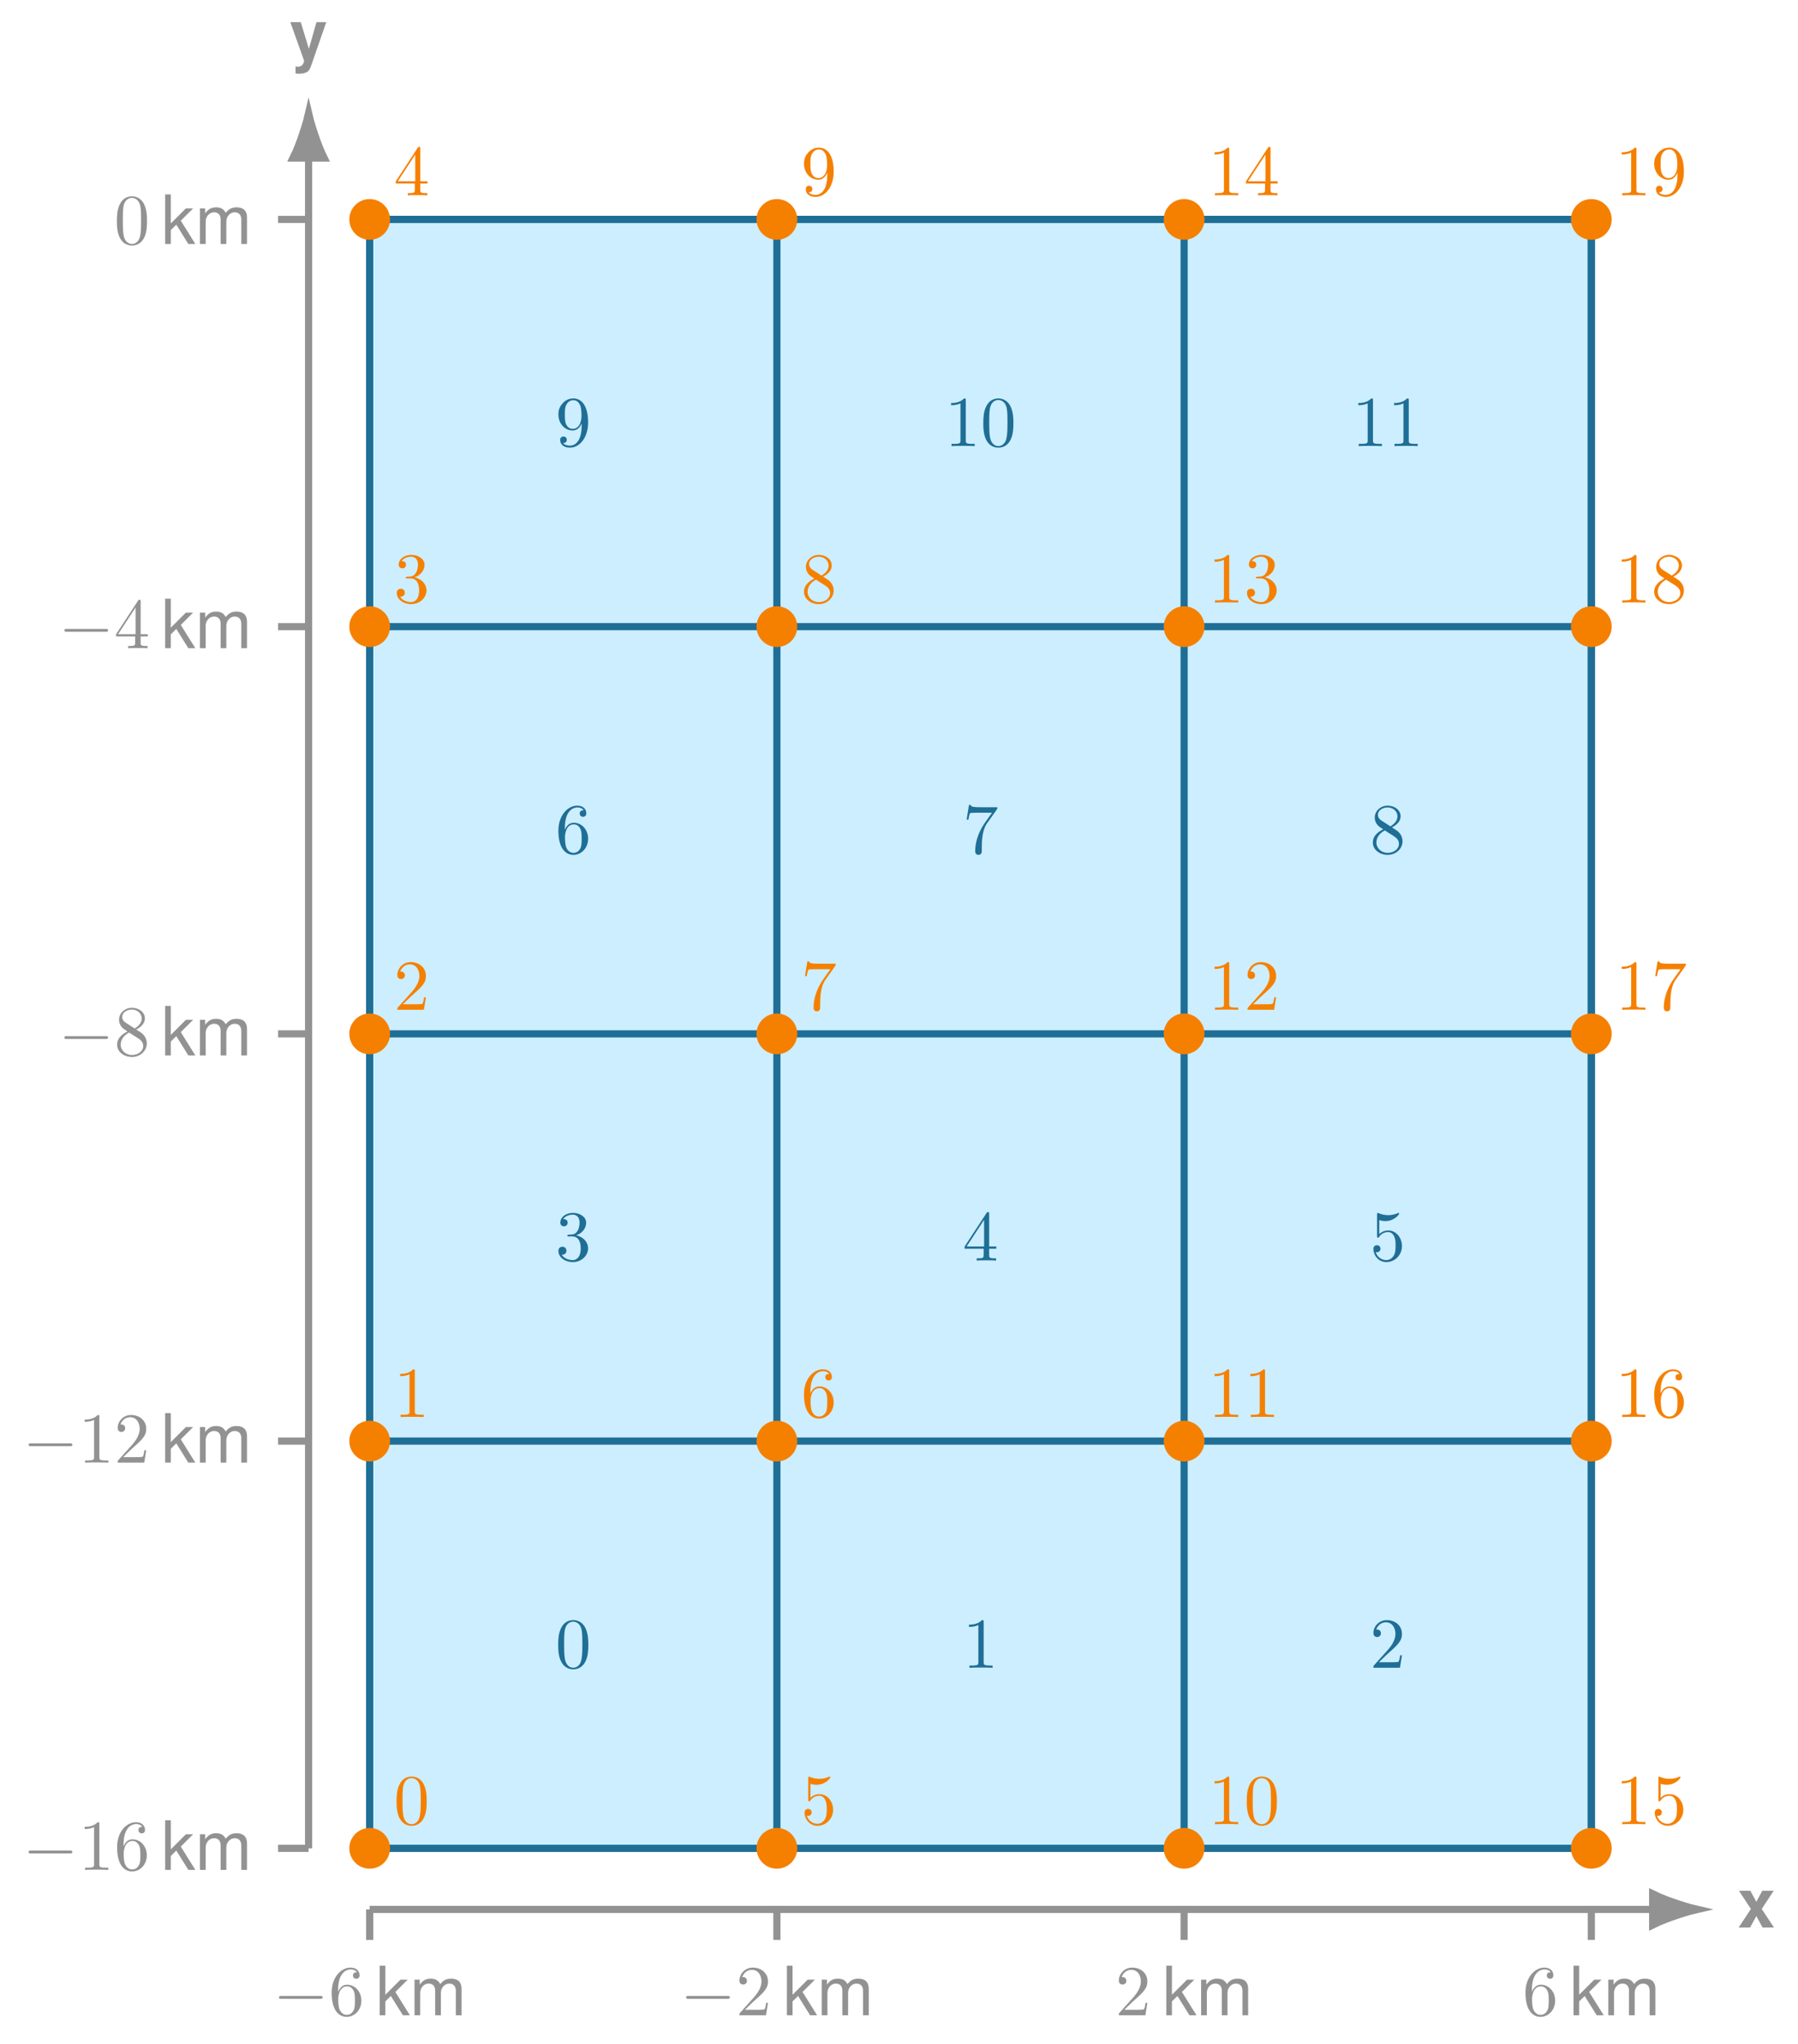 <?xml version="1.0" encoding="UTF-8" standalone="no"?>
<!DOCTYPE svg PUBLIC "-//W3C//DTD SVG 1.1//EN" "http://www.w3.org/Graphics/SVG/1.1/DTD/svg11.dtd">
<svg xmlns="http://www.w3.org/2000/svg" xmlns:xlink="http://www.w3.org/1999/xlink" version="1.1" width="250.32pt" height="284.55pt" viewBox="0 0 250.32 284.55">
<g enable-background="new">
<path transform="matrix(.1,0,0,-.1,0,284.55)" d="M 514.664 272.277 L 2215.474 272.277 L 2215.474 2540.017 L 514.664 2540.017 Z " fill="#cceeff"/>
<path transform="matrix(.1,0,0,-.1,0,284.55)" stroke-width="9.963" stroke-linecap="butt" stroke-miterlimit="10" stroke-linejoin="miter" fill="none" stroke="#1f6e96" d="M 514.664 272.277 L 2215.474 272.277 L 2215.474 2540.017 L 514.664 2540.017 Z "/>
<path transform="matrix(.1,0,0,-.1,0,284.55)" stroke-width="9.963" stroke-linecap="butt" stroke-miterlimit="10" stroke-linejoin="miter" fill="none" stroke="#1f6e96" d="M 514.664 272.277 L 514.664 2540.02 "/>
<path transform="matrix(.1,0,0,-.1,0,284.55)" stroke-width="9.963" stroke-linecap="butt" stroke-miterlimit="10" stroke-linejoin="miter" fill="none" stroke="#1f6e96" d="M 1081.6 272.277 L 1081.6 2540.02 "/>
<path transform="matrix(.1,0,0,-.1,0,284.55)" stroke-width="9.963" stroke-linecap="butt" stroke-miterlimit="10" stroke-linejoin="miter" fill="none" stroke="#1f6e96" d="M 1648.54 272.277 L 1648.54 2540.02 "/>
<path transform="matrix(.1,0,0,-.1,0,284.55)" stroke-width="9.963" stroke-linecap="butt" stroke-miterlimit="10" stroke-linejoin="miter" fill="none" stroke="#1f6e96" d="M 2215.47 272.277 L 2215.47 2540.02 "/>
<path transform="matrix(.1,0,0,-.1,0,284.55)" stroke-width="9.963" stroke-linecap="butt" stroke-miterlimit="10" stroke-linejoin="miter" fill="none" stroke="#1f6e96" d="M 514.664 272.277 L 2215.47 272.277 "/>
<path transform="matrix(.1,0,0,-.1,0,284.55)" stroke-width="9.963" stroke-linecap="butt" stroke-miterlimit="10" stroke-linejoin="miter" fill="none" stroke="#1f6e96" d="M 514.664 839.211 L 2215.47 839.211 "/>
<path transform="matrix(.1,0,0,-.1,0,284.55)" stroke-width="9.963" stroke-linecap="butt" stroke-miterlimit="10" stroke-linejoin="miter" fill="none" stroke="#1f6e96" d="M 514.664 1406.15 L 2215.47 1406.15 "/>
<path transform="matrix(.1,0,0,-.1,0,284.55)" stroke-width="9.963" stroke-linecap="butt" stroke-miterlimit="10" stroke-linejoin="miter" fill="none" stroke="#1f6e96" d="M 514.664 1973.08 L 2215.47 1973.08 "/>
<path transform="matrix(.1,0,0,-.1,0,284.55)" stroke-width="9.963" stroke-linecap="butt" stroke-miterlimit="10" stroke-linejoin="miter" fill="none" stroke="#1f6e96" d="M 514.664 2540.02 L 2215.47 2540.02 "/>
<symbol id="font_0_5">
<path d="M .421 .342 C .421 .422 .416 .502 .381 .576 C .335 .672 .253 .688 .211 .688 C .151 .688 .078 .662 .037 .569 C .005 .5 0 .422 0 .342 C 0 .267 .004 .177 .045 .101 C .088 .02 .161 0 .21 0 C .264 0 .34 .021 .384 .116 C .416 .185 .421 .263 .421 .342 M .21 .022 C .171 .022 .112 .047 .094 .143 C .083 .203 .083 .295 .083 .354 C .083 .418 .083 .484 .091 .538 C .11 .657 .185 .666 .21 .666 C .243 .666 .309 .648 .328 .549 C .338 .493 .338 .417 .338 .354 C .338 .279 .338 .211 .327 .147 C .312 .052 .255 .022 .21 .022 Z "/>
</symbol>
<symbol id="font_0_8">
<path d="M .248 .374 C .33 .401 .388 .471 .388 .55 C .388 .632 .3 .688 .204 .688 C .103 .688 .027 .628 .027 .552 C .027 .519 .049 .5 .078 .5 C .109 .5 .129 .522 .129 .551 C .129 .601 .082 .601 .067 .601 C .098 .65 .164 .663 .2 .663 C .241 .663 .296 .641 .296 .551 C .296 .539 .294 .481 .268 .437 C .238 .389 .204 .386 .179 .385 C .171 .384 .147 .382 .14 .382 C .132 .381 .125 .38 .125 .37 C .125 .359 .132 .359 .149 .359 L .193 .359 C .275 .359 .312 .291 .312 .193 C .312 .057 .243 .028 .199 .028 C .156 .028 .081 .045 .046 .104 C .081 .099 .112 .121 .112 .159 C .112 .195 .085 .215 .056 .215 C .032 .215 0 .201 0 .157 C 0 .066 .093 0 .202 0 C .324 0 .415 .091 .415 .193 C .415 .275 .352 .353 .248 .374 Z "/>
</symbol>
<symbol id="font_0_1">
<path d="M .09 .35 L .09 .374 C .09 .627 .214 .663 .265 .663 C .289 .663 .331 .657 .353 .623 C .338 .623 .298 .623 .298 .578 C .298 .547 .322 .532 .344 .532 C .36 .532 .39 .541 .39 .58 C .39 .64 .346 .688 .263 .688 C .135 .688 0 .559 0 .338 C 0 .071 .116 0 .209 0 C .32 0 .415 .094 .415 .226 C .415 .353 .326 .449 .215 .449 C .147 .449 .11 .398 .09 .35 M .209 .028 C .146 .028 .116 .088 .11 .103 C .092 .15 .092 .23 .092 .248 C .092 .326 .124 .426 .214 .426 C .23 .426 .276 .426 .307 .364 C .325 .327 .325 .276 .325 .227 C .325 .179 .325 .129 .308 .093 C .278 .033 .232 .028 .209 .028 Z "/>
</symbol>
<symbol id="font_0_4">
<path d="M .325 .34 L .325 .308 C .325 .074 .221 .028 .163 .028 C .146 .028 .092 .03 .065 .064 C .109 .064 .117 .093 .117 .11 C .117 .141 .093 .156 .071 .156 C .055 .156 .025 .147 .025 .108 C .025 .041 .079 0 .164 0 C .293 0 .415 .136 .415 .351 C .415 .62 .3 .688 .211 .688 C .156 .688 .107 .67 .064 .625 C .023 .58 0 .538 0 .463 C 0 .338 .088 .24 .2 .24 C .261 .24 .302 .282 .325 .34 M .201 .263 C .185 .263 .139 .263 .108 .326 C .09 .363 .09 .413 .09 .462 C .09 .516 .09 .563 .111 .6 C .138 .65 .176 .663 .211 .663 C .257 .663 .29 .629 .307 .584 C .319 .552 .323 .489 .323 .443 C .323 .36 .289 .263 .201 .263 Z "/>
</symbol>
<symbol id="font_0_6">
<path d="M .205 .64 C .205 .664 .205 .666 .182 .666 C .12 .602 .032 .602 0 .602 L 0 .571 C .02 .571 .079 .571 .131 .597 L .131 .079 C .131 .043 .128 .031 .038 .031 L .006 .031 L .006 0 C .041 .003 .128 .003 .168 .003 C .208 .003 .295 .003 .33 0 L .33 .031 L .298 .031 C .208 .031 .205 .042 .205 .079 L .205 .64 Z "/>
</symbol>
<symbol id="font_0_9">
<path d="M .266 .165 L .266 .078 C .266 .042 .264 .031 .19 .031 L .169 .031 L .169 0 C .21 .003 .262 .003 .304 .003 C .346 .003 .399 .003 .44 0 L .44 .031 L .419 .031 C .345 .031 .343 .042 .343 .078 L .343 .165 L .443 .165 L .443 .196 L .343 .196 L .343 .651 C .343 .671 .343 .677 .327 .677 C .318 .677 .315 .677 .307 .665 L 0 .196 L 0 .165 L .266 .165 M .272 .196 L .028 .196 L .272 .569 L .272 .196 Z "/>
</symbol>
<symbol id="font_0_2">
<path d="M .42 .631 C .429 .643 .429 .645 .429 .666 L .186 .666 C .064 .666 .062 .679 .058 .698 L .033 .698 L 0 .492 L .025 .492 C .028 .508 .037 .571 .05 .583 C .057 .589 .135 .589 .148 .589 L .355 .589 C .344 .573 .265 .464 .243 .431 C .153 .296 .12 .157 .12 .055 C .12 .045 .12 0 .166 0 C .212 0 .212 .045 .212 .055 L .212 .106 C .212 .161 .215 .216 .223 .27 C .227 .293 .241 .379 .285 .441 L .42 .631 Z "/>
</symbol>
<symbol id="font_0_7">
<path d="M .077 .077 L .183 .18 C .339 .318 .399 .372 .399 .472 C .399 .586 .309 .666 .187 .666 C .074 .666 0 .574 0 .485 C 0 .429 .05 .429 .053 .429 C .07 .429 .105 .441 .105 .482 C .105 .508 .087 .534 .052 .534 C .044 .534 .042 .534 .039 .533 C .062 .598 .116 .635 .174 .635 C .265 .635 .308 .554 .308 .472 C .308 .392 .258 .313 .203 .251 L .011 .037 C 0 .026 0 .024 0 0 L .371 0 L .399 .174 L .374 .174 C .369 .144 .362 .1 .352 .085 C .345 .077 .279 .077 .257 .077 L .077 .077 Z "/>
</symbol>
<symbol id="font_0_a">
<path d="M .399 .223 C .399 .342 .317 .442 .209 .442 C .161 .442 .118 .426 .082 .391 L .082 .586 C .102 .58 .135 .573 .167 .573 C .29 .573 .36 .664 .36 .677 C .36 .683 .357 .688 .35 .688 C .349 .688 .347 .688 .342 .685 C .322 .676 .273 .656 .206 .656 C .166 .656 .12 .663 .073 .684 C .065 .687 .063 .687 .061 .687 C .051 .687 .051 .679 .051 .663 L .051 .367 C .051 .349 .051 .341 .065 .341 C .072 .341 .074 .344 .078 .35 C .089 .366 .126 .42 .207 .42 C .259 .42 .284 .374 .292 .356 C .308 .319 .31 .28 .31 .23 C .31 .195 .31 .135 .286 .093 C .262 .054 .225 .028 .179 .028 C .106 .028 .049 .081 .032 .14 C .035 .139 .038 .138 .049 .138 C .082 .138 .099 .163 .099 .187 C .099 .211 .082 .236 .049 .236 C .035 .236 0 .229 0 .183 C 0 .097 .069 0 .181 0 C .297 0 .399 .096 .399 .223 Z "/>
</symbol>
<symbol id="font_0_3">
<path d="M .121 .479 C .075 .509 .071 .543 .071 .56 C .071 .621 .136 .663 .207 .663 C .28 .663 .344 .611 .344 .539 C .344 .482 .305 .434 .245 .399 L .121 .479 M .267 .384 C .339 .421 .388 .473 .388 .539 C .388 .631 .299 .688 .208 .688 C .108 .688 .027 .614 .027 .521 C .027 .503 .029 .458 .071 .411 C .082 .399 .119 .374 .144 .357 C .086 .328 0 .272 0 .173 C 0 .067 .102 0 .207 0 C .32 0 .415 .083 .415 .19 C .415 .226 .404 .271 .366 .313 C .347 .334 .331 .344 .267 .384 M .167 .342 L .29 .264 C .318 .245 .365 .215 .365 .154 C .365 .08 .29 .028 .208 .028 C .122 .028 .05 .09 .05 .173 C .05 .231 .082 .295 .167 .342 Z "/>
</symbol>
<use xlink:href="#font_0_5" transform="matrix(9.963,0,0,-9.963,77.712,232.402)" fill="#1f6e96"/>
<use xlink:href="#font_0_8" transform="matrix(9.963,0,0,-9.963,77.741,175.709)" fill="#1f6e96"/>
<use xlink:href="#font_0_1" transform="matrix(9.963,0,0,-9.963,77.741,119.016)" fill="#1f6e96"/>
<use xlink:href="#font_0_4" transform="matrix(9.963,0,0,-9.963,77.741,62.323)" fill="#1f6e96"/>
<use xlink:href="#font_0_6" transform="matrix(9.963,0,0,-9.963,134.903,232.183)" fill="#1f6e96"/>
<use xlink:href="#font_0_9" transform="matrix(9.963,0,0,-9.963,134.295,175.49)" fill="#1f6e96"/>
<use xlink:href="#font_0_2" transform="matrix(9.963,0,0,-9.963,134.574,119.016)" fill="#1f6e96"/>
<use xlink:href="#font_0_6" transform="matrix(9.963,0,0,-9.963,132.412,62.104)" fill="#1f6e96"/>
<use xlink:href="#font_0_5" transform="matrix(9.963,0,0,-9.963,136.895,62.323)" fill="#1f6e96"/>
<use xlink:href="#font_0_7" transform="matrix(9.963,0,0,-9.963,191.207,232.183)" fill="#1f6e96"/>
<use xlink:href="#font_0_a" transform="matrix(9.963,0,0,-9.963,191.207,175.709)" fill="#1f6e96"/>
<use xlink:href="#font_0_3" transform="matrix(9.963,0,0,-9.963,191.127,119.016)" fill="#1f6e96"/>
<use xlink:href="#font_0_6" transform="matrix(9.963,0,0,-9.963,189.105,62.104)" fill="#1f6e96"/>
<use xlink:href="#font_0_6" transform="matrix(9.963,0,0,-9.963,194.086,62.104)" fill="#1f6e96"/>
<path transform="matrix(.1,0,0,-.1,0,284.55)" d="M 543.012 272.277 C 543.012 287.93 530.32 300.621 514.664 300.621 C 499.012 300.621 486.32 287.93 486.32 272.277 C 486.32 256.621 499.012 243.93 514.664 243.93 C 530.32 243.93 543.012 256.621 543.012 272.277 Z M 514.664 272.277 " fill="#f58000"/>
<use xlink:href="#font_0_5" transform="matrix(9.963,0,0,-9.963,55.21,254.185)" fill="#f58000"/>
<path transform="matrix(.1,0,0,-.1,0,284.55)" d="M 543.012 839.211 C 543.012 854.867 530.32 867.559 514.664 867.559 C 499.012 867.559 486.32 854.867 486.32 839.211 C 486.32 823.555 499.012 810.863 514.664 810.863 C 530.32 810.863 543.012 823.555 543.012 839.211 Z M 514.664 839.211 " fill="#f58000"/>
<use xlink:href="#font_0_6" transform="matrix(9.963,0,0,-9.963,55.708,197.273)" fill="#f58000"/>
<path transform="matrix(.1,0,0,-.1,0,284.55)" d="M 543.012 1406.15 C 543.012 1421.8 530.32 1434.5 514.664 1434.5 C 499.012 1434.5 486.32 1421.8 486.32 1406.15 C 486.32 1390.49 499.012 1377.8 514.664 1377.8 C 530.32 1377.8 543.012 1390.49 543.012 1406.15 Z M 514.664 1406.15 " fill="#f58000"/>
<use xlink:href="#font_0_7" transform="matrix(9.963,0,0,-9.963,55.319,140.58)" fill="#f58000"/>
<path transform="matrix(.1,0,0,-.1,0,284.55)" d="M 543.012 1973.08 C 543.012 1988.74 530.32 2001.43 514.664 2001.43 C 499.012 2001.43 486.32 1988.74 486.32 1973.08 C 486.32 1957.43 499.012 1944.74 514.664 1944.74 C 530.32 1944.74 543.012 1957.43 543.012 1973.08 Z M 514.664 1973.08 " fill="#f58000"/>
<use xlink:href="#font_0_8" transform="matrix(9.963,0,0,-9.963,55.24,84.106)" fill="#f58000"/>
<path transform="matrix(.1,0,0,-.1,0,284.55)" d="M 543.012 2540.02 C 543.012 2555.68 530.32 2568.37 514.664 2568.37 C 499.012 2568.37 486.32 2555.68 486.32 2540.02 C 486.32 2524.36 499.012 2511.67 514.664 2511.67 C 530.32 2511.67 543.012 2524.36 543.012 2540.02 Z M 514.664 2540.02 " fill="#f58000"/>
<use xlink:href="#font_0_9" transform="matrix(9.963,0,0,-9.963,55.1,27.194)" fill="#f58000"/>
<path transform="matrix(.1,0,0,-.1,0,284.55)" d="M 1109.95 272.277 C 1109.95 287.93 1097.26 300.621 1081.6 300.621 C 1065.95 300.621 1053.25 287.93 1053.25 272.277 C 1053.25 256.621 1065.95 243.93 1081.6 243.93 C 1097.26 243.93 1109.95 256.621 1109.95 272.277 Z M 1081.6 272.277 " fill="#f58000"/>
<use xlink:href="#font_0_a" transform="matrix(9.963,0,0,-9.963,112.012,254.185)" fill="#f58000"/>
<path transform="matrix(.1,0,0,-.1,0,284.55)" d="M 1109.95 839.211 C 1109.95 854.867 1097.26 867.559 1081.6 867.559 C 1065.95 867.559 1053.25 854.867 1053.25 839.211 C 1053.25 823.555 1065.95 810.863 1081.6 810.863 C 1097.26 810.863 1109.95 823.555 1109.95 839.211 Z M 1081.6 839.211 " fill="#f58000"/>
<use xlink:href="#font_0_1" transform="matrix(9.963,0,0,-9.963,111.932,197.492)" fill="#f58000"/>
<path transform="matrix(.1,0,0,-.1,0,284.55)" d="M 1109.95 1406.15 C 1109.95 1421.8 1097.26 1434.5 1081.6 1434.5 C 1065.95 1434.5 1053.25 1421.8 1053.25 1406.15 C 1053.25 1390.49 1065.95 1377.8 1081.6 1377.8 C 1097.26 1377.8 1109.95 1390.49 1109.95 1406.15 Z M 1081.6 1406.15 " fill="#f58000"/>
<use xlink:href="#font_0_2" transform="matrix(9.963,0,0,-9.963,112.072,140.799)" fill="#f58000"/>
<path transform="matrix(.1,0,0,-.1,0,284.55)" d="M 1109.95 1973.08 C 1109.95 1988.74 1097.26 2001.43 1081.6 2001.43 C 1065.95 2001.43 1053.25 1988.74 1053.25 1973.08 C 1053.25 1957.43 1065.95 1944.74 1081.6 1944.74 C 1097.26 1944.74 1109.95 1957.43 1109.95 1973.08 Z M 1081.6 1973.08 " fill="#f58000"/>
<use xlink:href="#font_0_3" transform="matrix(9.963,0,0,-9.963,111.932,84.106)" fill="#f58000"/>
<path transform="matrix(.1,0,0,-.1,0,284.55)" d="M 1109.95 2540.02 C 1109.95 2555.68 1097.26 2568.37 1081.6 2568.37 C 1065.95 2568.37 1053.25 2555.68 1053.25 2540.02 C 1053.25 2524.36 1065.95 2511.67 1081.6 2511.67 C 1097.26 2511.67 1109.95 2524.36 1109.95 2540.02 Z M 1081.6 2540.02 " fill="#f58000"/>
<use xlink:href="#font_0_4" transform="matrix(9.963,0,0,-9.963,111.932,27.413)" fill="#f58000"/>
<path transform="matrix(.1,0,0,-.1,0,284.55)" d="M 1676.89 272.277 C 1676.89 287.93 1664.2 300.621 1648.54 300.621 C 1632.88 300.621 1620.19 287.93 1620.19 272.277 C 1620.19 256.621 1632.88 243.93 1648.54 243.93 C 1664.2 243.93 1676.89 256.621 1676.89 272.277 Z M 1648.54 272.277 " fill="#f58000"/>
<use xlink:href="#font_0_6" transform="matrix(9.963,0,0,-9.963,169.094,253.966)" fill="#f58000"/>
<use xlink:href="#font_0_5" transform="matrix(9.963,0,0,-9.963,173.577,254.185)" fill="#f58000"/>
<path transform="matrix(.1,0,0,-.1,0,284.55)" d="M 1676.89 839.211 C 1676.89 854.867 1664.2 867.559 1648.54 867.559 C 1632.88 867.559 1620.19 854.867 1620.19 839.211 C 1620.19 823.555 1632.88 810.863 1648.54 810.863 C 1664.2 810.863 1676.89 823.555 1676.89 839.211 Z M 1648.54 839.211 " fill="#f58000"/>
<use xlink:href="#font_0_6" transform="matrix(9.963,0,0,-9.963,169.094,197.273)" fill="#f58000"/>
<use xlink:href="#font_0_6" transform="matrix(9.963,0,0,-9.963,174.075,197.273)" fill="#f58000"/>
<path transform="matrix(.1,0,0,-.1,0,284.55)" d="M 1676.89 1406.15 C 1676.89 1421.8 1664.2 1434.5 1648.54 1434.5 C 1632.88 1434.5 1620.19 1421.8 1620.19 1406.15 C 1620.19 1390.49 1632.88 1377.8 1648.54 1377.8 C 1664.2 1377.8 1676.89 1390.49 1676.89 1406.15 Z M 1648.54 1406.15 " fill="#f58000"/>
<use xlink:href="#font_0_6" transform="matrix(9.963,0,0,-9.963,169.094,140.58)" fill="#f58000"/>
<use xlink:href="#font_0_7" transform="matrix(9.963,0,0,-9.963,173.686,140.58)" fill="#f58000"/>
<path transform="matrix(.1,0,0,-.1,0,284.55)" d="M 1676.89 1973.08 C 1676.89 1988.74 1664.2 2001.43 1648.54 2001.43 C 1632.88 2001.43 1620.19 1988.74 1620.19 1973.08 C 1620.19 1957.43 1632.88 1944.74 1648.54 1944.74 C 1664.2 1944.74 1676.89 1957.43 1676.89 1973.08 Z M 1648.54 1973.08 " fill="#f58000"/>
<use xlink:href="#font_0_6" transform="matrix(9.963,0,0,-9.963,169.094,83.887)" fill="#f58000"/>
<use xlink:href="#font_0_8" transform="matrix(9.963,0,0,-9.963,173.607,84.106)" fill="#f58000"/>
<path transform="matrix(.1,0,0,-.1,0,284.55)" d="M 1676.89 2540.02 C 1676.89 2555.68 1664.2 2568.37 1648.54 2568.37 C 1632.88 2568.37 1620.19 2555.68 1620.19 2540.02 C 1620.19 2524.36 1632.88 2511.67 1648.54 2511.67 C 1664.2 2511.67 1676.89 2524.36 1676.89 2540.02 Z M 1648.54 2540.02 " fill="#f58000"/>
<use xlink:href="#font_0_6" transform="matrix(9.963,0,0,-9.963,169.094,27.194)" fill="#f58000"/>
<use xlink:href="#font_0_9" transform="matrix(9.963,0,0,-9.963,173.467,27.194)" fill="#f58000"/>
<path transform="matrix(.1,0,0,-.1,0,284.55)" d="M 2243.82 272.277 C 2243.82 287.93 2231.13 300.621 2215.47 300.621 C 2199.82 300.621 2187.13 287.93 2187.13 272.277 C 2187.13 256.621 2199.82 243.93 2215.47 243.93 C 2231.13 243.93 2243.82 256.621 2243.82 272.277 Z M 2215.47 272.277 " fill="#f58000"/>
<use xlink:href="#font_0_6" transform="matrix(9.963,0,0,-9.963,225.787,253.966)" fill="#f58000"/>
<use xlink:href="#font_0_a" transform="matrix(9.963,0,0,-9.963,230.379,254.185)" fill="#f58000"/>
<path transform="matrix(.1,0,0,-.1,0,284.55)" d="M 2243.82 839.211 C 2243.82 854.867 2231.13 867.559 2215.47 867.559 C 2199.82 867.559 2187.13 854.867 2187.13 839.211 C 2187.13 823.555 2199.82 810.863 2215.47 810.863 C 2231.13 810.863 2243.82 823.555 2243.82 839.211 Z M 2215.47 839.211 " fill="#f58000"/>
<use xlink:href="#font_0_6" transform="matrix(9.963,0,0,-9.963,225.787,197.273)" fill="#f58000"/>
<use xlink:href="#font_0_1" transform="matrix(9.963,0,0,-9.963,230.3,197.492)" fill="#f58000"/>
<path transform="matrix(.1,0,0,-.1,0,284.55)" d="M 2243.82 1406.15 C 2243.82 1421.8 2231.13 1434.5 2215.47 1434.5 C 2199.82 1434.5 2187.13 1421.8 2187.13 1406.15 C 2187.13 1390.49 2199.82 1377.8 2215.47 1377.8 C 2231.13 1377.8 2243.82 1390.49 2243.82 1406.15 Z M 2215.47 1406.15 " fill="#f58000"/>
<use xlink:href="#font_0_6" transform="matrix(9.963,0,0,-9.963,225.787,140.58)" fill="#f58000"/>
<use xlink:href="#font_0_2" transform="matrix(9.963,0,0,-9.963,230.439,140.799)" fill="#f58000"/>
<path transform="matrix(.1,0,0,-.1,0,284.55)" d="M 2243.82 1973.08 C 2243.82 1988.74 2231.13 2001.43 2215.47 2001.43 C 2199.82 2001.43 2187.13 1988.74 2187.13 1973.08 C 2187.13 1957.43 2199.82 1944.74 2215.47 1944.74 C 2231.13 1944.74 2243.82 1957.43 2243.82 1973.08 Z M 2215.47 1973.08 " fill="#f58000"/>
<use xlink:href="#font_0_6" transform="matrix(9.963,0,0,-9.963,225.787,83.887)" fill="#f58000"/>
<use xlink:href="#font_0_3" transform="matrix(9.963,0,0,-9.963,230.3,84.106)" fill="#f58000"/>
<path transform="matrix(.1,0,0,-.1,0,284.55)" d="M 2243.82 2540.02 C 2243.82 2555.68 2231.13 2568.37 2215.47 2568.37 C 2199.82 2568.37 2187.13 2555.68 2187.13 2540.02 C 2187.13 2524.36 2199.82 2511.67 2215.47 2511.67 C 2231.13 2511.67 2243.82 2524.36 2243.82 2540.02 Z M 2215.47 2540.02 " fill="#f58000"/>
<use xlink:href="#font_0_6" transform="matrix(9.963,0,0,-9.963,225.787,27.194)" fill="#f58000"/>
<use xlink:href="#font_0_4" transform="matrix(9.963,0,0,-9.963,230.3,27.413)" fill="#f58000"/>
<path transform="matrix(.1,0,0,-.1,0,284.55)" stroke-width="9.963" stroke-linecap="butt" stroke-miterlimit="10" stroke-linejoin="miter" fill="none" stroke="#929292" d="M 514.664 187.23 L 2300.88 187.23 "/>
<path transform="matrix(.1,0,0,-.1,0,284.55)" d="M 2362.6 187.23 C 2355.02 188.922 2321.71 198.5 2300.88 208.926 L 2300.88 165.535 C 2321.71 175.961 2355.02 185.539 2362.6 187.23 Z " fill="#929292"/>
<path transform="matrix(.1,0,0,-.1,0,284.55)" stroke-width="9.963" stroke-linecap="butt" stroke-miterlimit="10" stroke-linejoin="miter" fill="none" stroke="#929292" d="M 2362.6 187.23 C 2355.02 188.922 2321.71 198.5 2300.88 208.926 L 2300.88 165.535 C 2321.71 175.961 2355.02 185.539 2362.6 187.23 Z "/>
<symbol id="font_1_1">
<path d="M .339 .272 L .515 .54 L .347 .54 L .26 .377 L .172 .54 L .004 .54 L .18 .272 L 0 0 L .168 0 L .26 .168 L .351 0 L .519 0 L .339 .272 Z "/>
</symbol>
<use xlink:href="#font_1_1" transform="matrix(9.464,0,0,-9.464,242.06,268.341)" fill="#929292"/>
<path transform="matrix(.1,0,0,-.1,0,284.55)" stroke-width="9.963" stroke-linecap="butt" stroke-miterlimit="10" stroke-linejoin="miter" fill="none" stroke="#929292" d="M 514.664 187.23 L 514.664 144.719 "/>
<symbol id="font_2_1">
<path d="M .576 0 C .593 0 .611 0 .611 .02 C .611 .04 .593 .04 .576 .04 L .035 .04 C .018 .04 0 .04 0 .02 C 0 0 .018 0 .035 0 L .576 0 Z "/>
</symbol>
<use xlink:href="#font_2_1" transform="matrix(9.963,0,0,-9.963,38.833,278.273)" fill="#929292"/>
<use xlink:href="#font_0_1" transform="matrix(9.963,0,0,-9.963,46.174,280.784)" fill="#929292"/>
<symbol id="font_3_1">
<path d="M .083 .729 L 0 .729 L 0 0 L .083 0 L .083 .204 L .164 .284 L .341 0 L .444 0 L .23 .343 L .412 .524 L .305 .524 L .083 .302 L .083 .729 Z "/>
</symbol>
<symbol id="font_3_2">
<path d="M 0 .524 L 0 0 L .084 0 L .084 .329 C .084 .405 .139 .466 .207 .466 C .269 .466 .304 .428 .304 .361 L .304 0 L .388 0 L .388 .329 C .388 .405 .443 .466 .511 .466 C .572 .466 .608 .427 .608 .361 L .608 0 L .692 0 L .692 .393 C .692 .487 .638 .539 .54 .539 C .47 .539 .428 .518 .379 .459 C .348 .515 .306 .539 .238 .539 C .168 .539 .122 .513 .077 .45 L .077 .524 L 0 .524 Z "/>
</symbol>
<use xlink:href="#font_3_1" transform="matrix(9.464,0,0,-9.464,52.862,280.565)" fill="#929292"/>
<use xlink:href="#font_3_2" transform="matrix(9.464,0,0,-9.464,57.708,280.565)" fill="#929292"/>
<path transform="matrix(.1,0,0,-.1,0,284.55)" stroke-width="9.963" stroke-linecap="butt" stroke-miterlimit="10" stroke-linejoin="miter" fill="none" stroke="#929292" d="M 1081.6 187.23 L 1081.6 144.719 "/>
<use xlink:href="#font_2_1" transform="matrix(9.963,0,0,-9.963,95.526,278.273)" fill="#929292"/>
<use xlink:href="#font_0_7" transform="matrix(9.963,0,0,-9.963,102.945,280.565)" fill="#929292"/>
<use xlink:href="#font_3_1" transform="matrix(9.464,0,0,-9.464,109.555,280.565)" fill="#929292"/>
<use xlink:href="#font_3_2" transform="matrix(9.464,0,0,-9.464,114.401,280.565)" fill="#929292"/>
<path transform="matrix(.1,0,0,-.1,0,284.55)" stroke-width="9.963" stroke-linecap="butt" stroke-miterlimit="10" stroke-linejoin="miter" fill="none" stroke="#929292" d="M 1648.54 187.23 L 1648.54 144.719 "/>
<use xlink:href="#font_0_7" transform="matrix(9.963,0,0,-9.963,155.764,280.565)" fill="#929292"/>
<use xlink:href="#font_3_1" transform="matrix(9.464,0,0,-9.464,162.374,280.565)" fill="#929292"/>
<use xlink:href="#font_3_2" transform="matrix(9.464,0,0,-9.464,167.22,280.565)" fill="#929292"/>
<path transform="matrix(.1,0,0,-.1,0,284.55)" stroke-width="9.963" stroke-linecap="butt" stroke-miterlimit="10" stroke-linejoin="miter" fill="none" stroke="#929292" d="M 2215.47 187.23 L 2215.47 144.719 "/>
<use xlink:href="#font_0_1" transform="matrix(9.963,0,0,-9.963,212.377,280.784)" fill="#929292"/>
<use xlink:href="#font_3_1" transform="matrix(9.464,0,0,-9.464,219.067,280.565)" fill="#929292"/>
<use xlink:href="#font_3_2" transform="matrix(9.464,0,0,-9.464,223.913,280.565)" fill="#929292"/>
<path transform="matrix(.1,0,0,-.1,0,284.55)" stroke-width="9.963" stroke-linecap="butt" stroke-miterlimit="10" stroke-linejoin="miter" fill="none" stroke="#929292" d="M 429.621 272.277 L 429.621 2625.43 "/>
<path transform="matrix(.1,0,0,-.1,0,284.55)" d="M 429.621 2687.15 C 427.93 2679.57 418.352 2646.25 407.926 2625.43 L 451.316 2625.43 C 440.891 2646.25 431.313 2679.57 429.621 2687.15 Z " fill="#929292"/>
<path transform="matrix(.1,0,0,-.1,0,284.55)" stroke-width="9.963" stroke-linecap="butt" stroke-miterlimit="10" stroke-linejoin="miter" fill="none" stroke="#929292" d="M 429.621 2687.15 C 427.93 2679.57 418.352 2646.25 407.926 2625.43 L 451.316 2625.43 C 440.891 2646.25 431.313 2679.57 429.621 2687.15 Z "/>
<symbol id="font_1_2">
<path d="M .385 .759 L .273 .366 L .154 .759 L 0 .759 L .201 .197 L .201 .196 L .201 .193 C .201 .142 .163 .103 .114 .103 C .103 .103 .095 .104 .077 .109 L .077 .004 C .098 .001 .11 0 .127 0 C .162 0 .204 .007 .228 .017 C .267 .033 .284 .056 .307 .12 L .529 .759 L .385 .759 Z "/>
</symbol>
<use xlink:href="#font_1_2" transform="matrix(9.464,0,0,-9.464,40.417,10.266)" fill="#929292"/>
<path transform="matrix(.1,0,0,-.1,0,284.55)" stroke-width="9.963" stroke-linecap="butt" stroke-miterlimit="10" stroke-linejoin="miter" fill="none" stroke="#929292" d="M 429.621 272.277 L 387.109 272.277 "/>
<use xlink:href="#font_2_1" transform="matrix(9.963,0,0,-9.963,3.982,258.032)" fill="#929292"/>
<use xlink:href="#font_0_6" transform="matrix(9.963,0,0,-9.963,11.79,260.323)" fill="#929292"/>
<use xlink:href="#font_0_1" transform="matrix(9.963,0,0,-9.963,16.303,260.542)" fill="#929292"/>
<use xlink:href="#font_3_1" transform="matrix(9.464,0,0,-9.464,22.993,260.323)" fill="#929292"/>
<use xlink:href="#font_3_2" transform="matrix(9.464,0,0,-9.464,27.839,260.323)" fill="#929292"/>
<path transform="matrix(.1,0,0,-.1,0,284.55)" stroke-width="9.963" stroke-linecap="butt" stroke-miterlimit="10" stroke-linejoin="miter" fill="none" stroke="#929292" d="M 429.621 839.211 L 387.109 839.211 "/>
<use xlink:href="#font_2_1" transform="matrix(9.963,0,0,-9.963,3.982,201.339)" fill="#929292"/>
<use xlink:href="#font_0_6" transform="matrix(9.963,0,0,-9.963,11.79,203.63)" fill="#929292"/>
<use xlink:href="#font_0_7" transform="matrix(9.963,0,0,-9.963,16.383,203.63)" fill="#929292"/>
<use xlink:href="#font_3_1" transform="matrix(9.464,0,0,-9.464,22.993,203.63)" fill="#929292"/>
<use xlink:href="#font_3_2" transform="matrix(9.464,0,0,-9.464,27.839,203.63)" fill="#929292"/>
<path transform="matrix(.1,0,0,-.1,0,284.55)" stroke-width="9.963" stroke-linecap="butt" stroke-miterlimit="10" stroke-linejoin="miter" fill="none" stroke="#929292" d="M 429.621 1406.15 L 387.109 1406.15 "/>
<use xlink:href="#font_2_1" transform="matrix(9.963,0,0,-9.963,8.963,144.647)" fill="#929292"/>
<use xlink:href="#font_0_3" transform="matrix(9.963,0,0,-9.963,16.304,147.157)" fill="#929292"/>
<use xlink:href="#font_3_1" transform="matrix(9.464,0,0,-9.464,22.993,146.938)" fill="#929292"/>
<use xlink:href="#font_3_2" transform="matrix(9.464,0,0,-9.464,27.839,146.938)" fill="#929292"/>
<path transform="matrix(.1,0,0,-.1,0,284.55)" stroke-width="9.963" stroke-linecap="butt" stroke-miterlimit="10" stroke-linejoin="miter" fill="none" stroke="#929292" d="M 429.621 1973.08 L 387.109 1973.08 "/>
<use xlink:href="#font_2_1" transform="matrix(9.963,0,0,-9.963,8.963,87.954)" fill="#929292"/>
<use xlink:href="#font_0_9" transform="matrix(9.963,0,0,-9.963,16.164,90.245)" fill="#929292"/>
<use xlink:href="#font_3_1" transform="matrix(9.464,0,0,-9.464,22.993,90.245)" fill="#929292"/>
<use xlink:href="#font_3_2" transform="matrix(9.464,0,0,-9.464,27.839,90.245)" fill="#929292"/>
<path transform="matrix(.1,0,0,-.1,0,284.55)" stroke-width="9.963" stroke-linecap="butt" stroke-miterlimit="10" stroke-linejoin="miter" fill="none" stroke="#929292" d="M 429.621 2540.02 L 387.109 2540.02 "/>
<use xlink:href="#font_0_5" transform="matrix(9.963,0,0,-9.963,16.274,34.186)" fill="#929292"/>
<use xlink:href="#font_3_1" transform="matrix(9.464,0,0,-9.464,22.993,33.967)" fill="#929292"/>
<use xlink:href="#font_3_2" transform="matrix(9.464,0,0,-9.464,27.839,33.967)" fill="#929292"/>
</g>
</svg>
